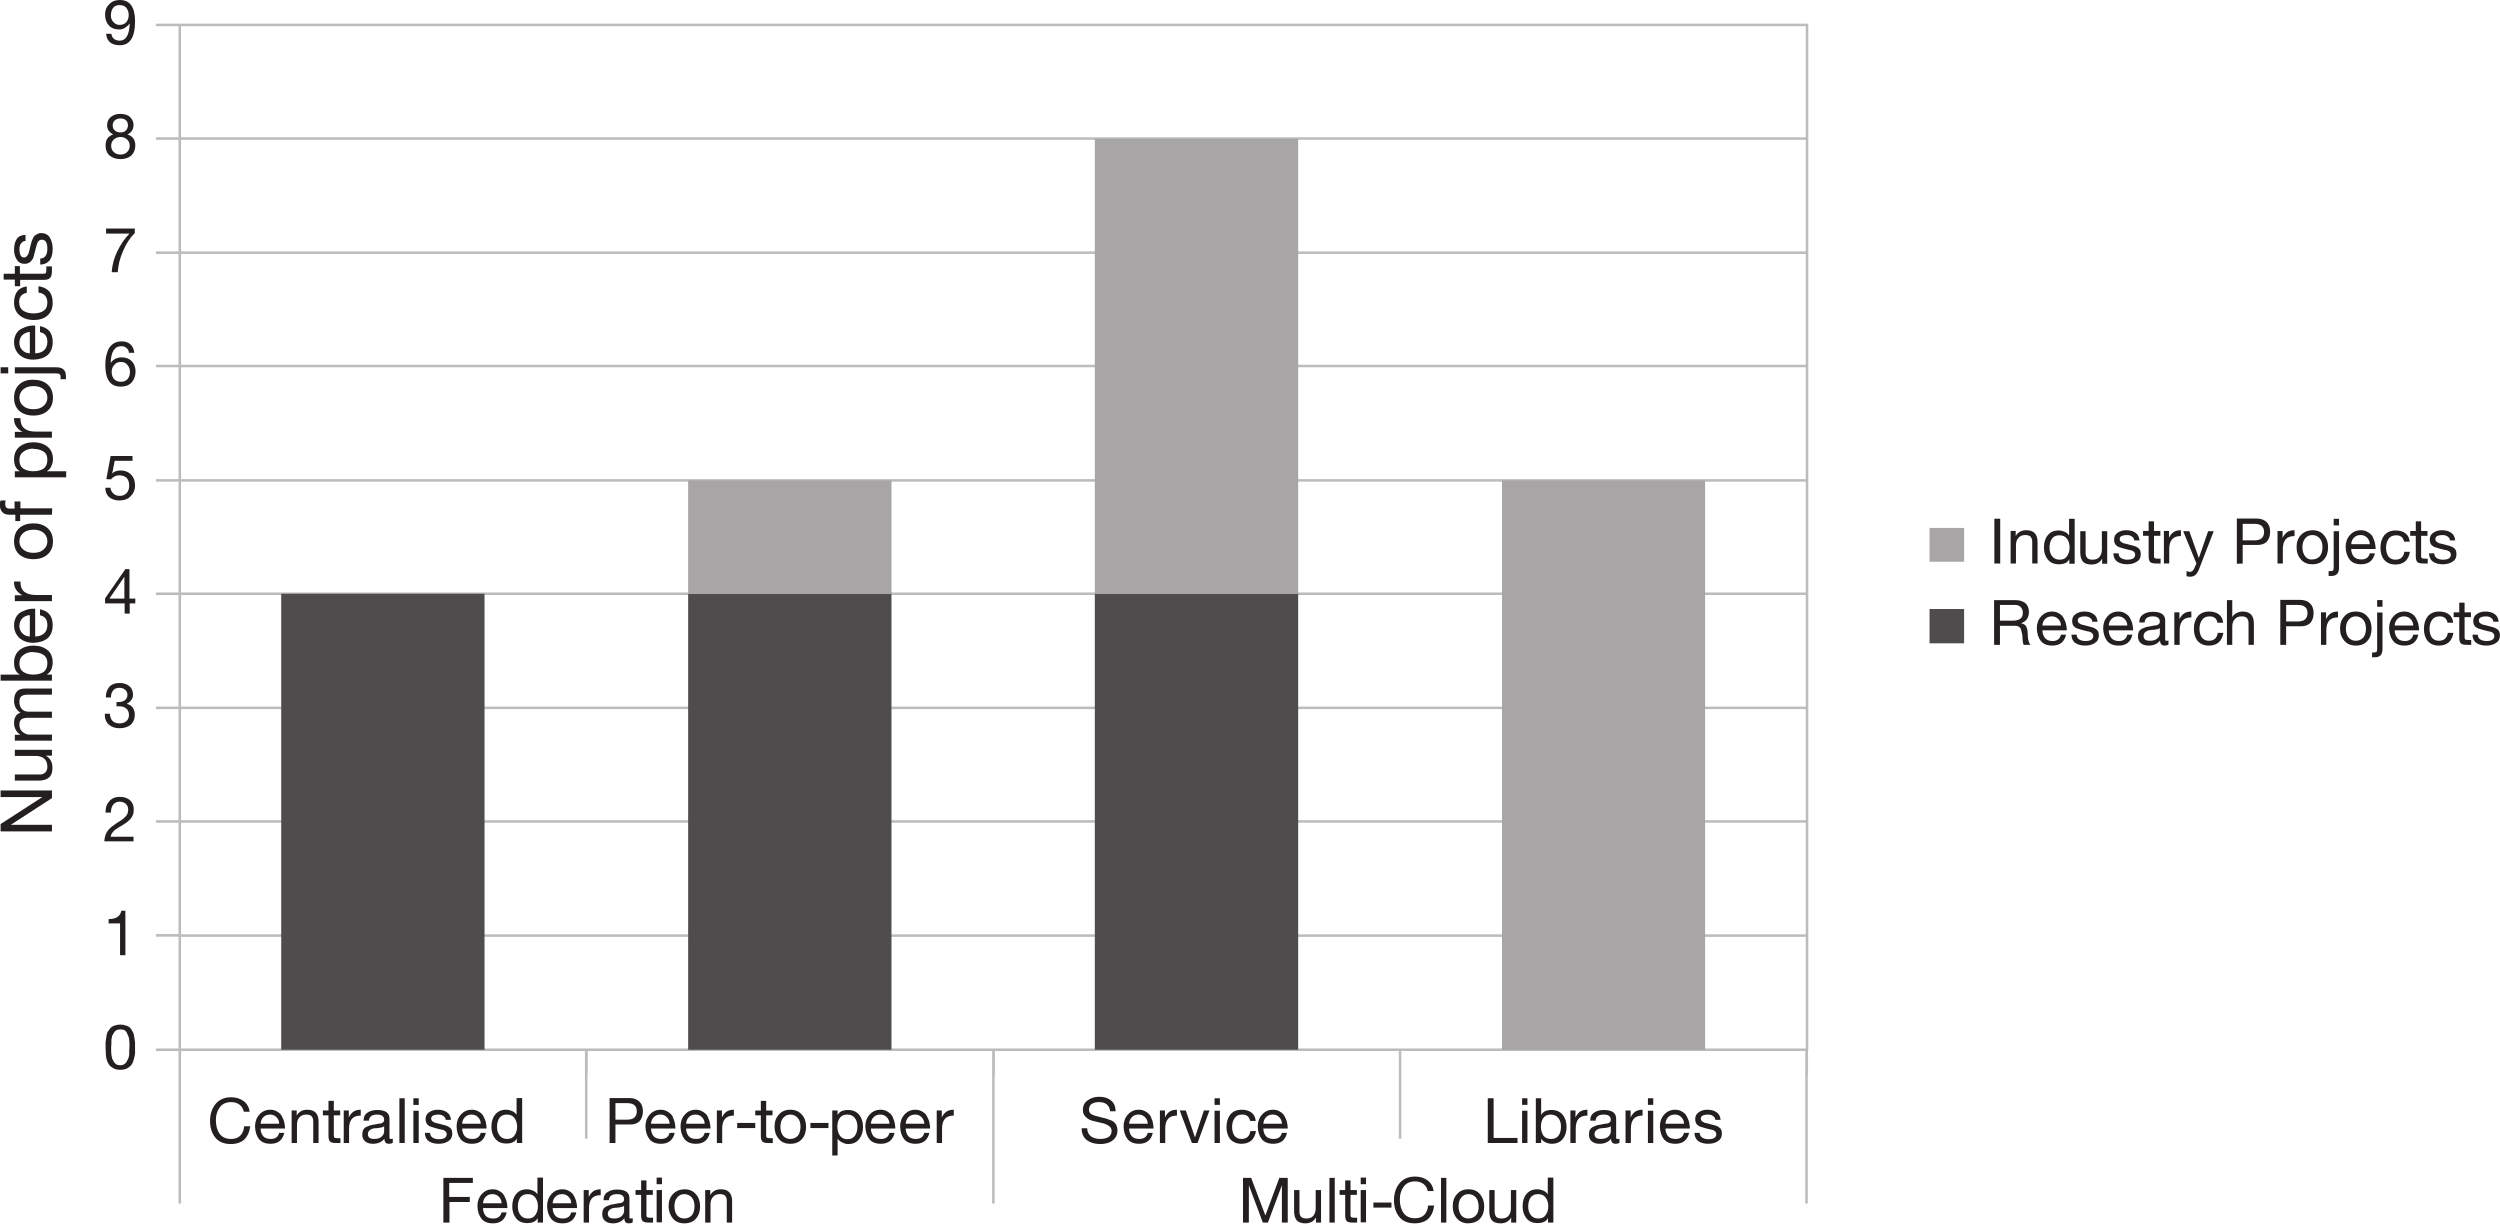 <svg xmlns="http://www.w3.org/2000/svg" width="371.73" height="181.94" viewBox="0 0 98.35 48.14">
  <path fill="none" stroke="#bdbcbd" stroke-linejoin="round" stroke-miterlimit="10" stroke-width=".1" d="M39.08 41.3H7.07V.98h64.02V41.3zm31.99 0h-64m64-4.49h-64m64-4.49h-64m64-4.47h-64m64-4.49h-64m64-4.46h-64m64-4.5h-64m64-4.46h-64m64-4.49h-64m64-4.47h-64m0 43.82v-3.5m15.99 3.5v-3.5m16.02 3.5v-3.5m16 3.5v-3.5m15.99 3.5v-3.5m-64 6.05V41.3m32.01 6.05V41.3m31.99 6.05V41.3m-64 .95v-.95m0 .95v-.95m16 .95v-.95m0 .95v-.95m16.02.95v-.95m0 .95v-.95m15.99.95v-.95m0 .95v-.95m16 .95v-.95m0 .95v-.95m-64.01 0h64m-64.94 0h.94m-.94 0h.94m-.94-4.5h.94m-.94 0h.94m-.94-4.48h.94m-.94 0h.94m-.94-4.47h.94m-.94 0h.94m-.94-4.49h.94m-.94 0h.94m-.94-4.46h.94m-.94 0h.94m-.94-4.5h.94m-.94 0h.94m-.94-4.46h.94m-.94 0h.94m-.94-4.49h.94m-.94 0h.94M6.13.98h.94m-.94 0h.94m0 40.32V.98"/>
  <path fill="#4f4c4d" d="M43.07 41.3h8V23.36h-8zm-16 0h8V23.36h-8zm-16.01 0h8V23.36h-8z"/>
  <path fill="#a7a5a6" d="M59.09 41.3h7.99V18.9h-7.99zM43.07 23.37h8V5.46h-8zm-16 0h8V18.9h-8z"/>
  <path fill="#4f4c4d" fill-rule="evenodd" d="M76.59 25.31h-.68v-1.35h1.36v1.35h-.68"/>
  <path fill="#a7a5a6" fill-rule="evenodd" d="M76.59 22.1h-.68v-1.33h1.36v1.33h-.68"/>
  <g fill="#231f20" stroke-width=".35">
    <path d="M4.17 1.33h.21q.01.12.1.2.1.07.22.07.38 0 .4-.68-.07.1-.18.17-.1.07-.23.07-.27 0-.41-.16-.15-.16-.15-.43 0-.25.16-.4.16-.17.42-.17.6 0 .6.84 0 .94-.6.94-.24 0-.38-.11-.14-.12-.16-.34zm.89-.74q0-.17-.1-.29-.1-.1-.26-.1-.18 0-.26.12-.08.11-.08.3 0 .14.1.25.1.11.24.11.16 0 .26-.1.1-.12.1-.28zm-.63 4.34q0 .14.09.21.09.07.22.07t.2-.07q.09-.08.09-.21t-.08-.2q-.08-.07-.21-.07t-.22.07q-.09.07-.09.2zm-.22 0q0-.21.15-.33.15-.12.36-.12.27 0 .4.13t.13.31q0 .12-.06.22-.07.1-.18.15.31.1.31.43 0 .25-.16.4-.17.14-.42.14-.26 0-.43-.14-.16-.14-.16-.4 0-.15.07-.27.08-.11.23-.16-.1-.05-.18-.15-.06-.1-.06-.22zm.16.8q0 .16.1.25.1.1.27.1.16 0 .26-.1t.1-.25q0-.14-.1-.24-.11-.1-.26-.1-.16 0-.27.1-.1.1-.1.24zm.93 3.26v.18q-.27.26-.46.7-.19.43-.21.84h-.24q.03-.43.22-.82.19-.4.48-.7h-.92v-.2zm-.02 4.89h-.21q-.01-.12-.1-.19-.07-.07-.2-.07-.4 0-.42.66.15-.22.44-.22.25 0 .4.16.14.16.14.4 0 .11-.03.2-.03.1-.1.2-.06.08-.18.14-.12.05-.28.05-.6 0-.6-.84 0-.2.03-.35.04-.16.1-.3.08-.13.2-.21.14-.08.32-.08.21 0 .34.12.13.12.15.33zm-.53.36q-.17 0-.26.12-.1.1-.1.28 0 .17.1.28.1.1.26.1.17 0 .26-.1.1-.12.1-.28 0-.17-.1-.28-.08-.12-.26-.12zm.46 3.7v.19h-.7l-.1.5q.12-.12.33-.12.25 0 .4.15.17.16.17.45 0 .24-.17.41-.16.17-.45.17-.23 0-.4-.13-.15-.14-.15-.37h.2q.02.14.12.23.1.09.25.09.16 0 .27-.11.1-.11.1-.3 0-.18-.1-.3-.12-.1-.3-.1t-.32.16l-.18-.01.17-.91zm-.91 5.61h.59v-.86zm.79-1.16v1.16h.23v.19H5.1v.4h-.2v-.4h-.77v-.2l.8-1.15zm-.51 5.41v-.18h.09q.14 0 .24-.07.1-.08.1-.21 0-.14-.1-.21-.08-.07-.22-.07-.16 0-.24.1-.09.11-.09.28h-.2q0-.26.14-.42.14-.15.4-.15.23 0 .38.12t.15.35q0 .11-.07.2-.07.1-.18.15.16.04.24.15.08.12.08.28 0 .25-.17.4-.17.13-.43.13-.27 0-.43-.15-.16-.15-.15-.42h.2q.01.18.1.28.1.1.28.1.16 0 .27-.09.1-.09.1-.24 0-.16-.1-.25t-.26-.09h-.13zm-.22 4.17h-.21q-.01-.27.14-.44.15-.18.42-.18.24 0 .4.13.15.14.15.37 0 .12-.03.2-.04.1-.1.17l-.13.12-.16.11-.17.1-.15.1q-.06.05-.11.12-.05.07-.06.15h.9v.18H4.1q.01-.15.05-.26.04-.11.12-.2.07-.08.14-.13l.18-.13q.26-.15.35-.26.1-.1.1-.27 0-.14-.1-.23-.1-.08-.24-.08-.17 0-.26.13-.08.12-.08.3zm.57 3.86v1.75h-.21v-1.25h-.45v-.17q.44 0 .5-.33zm-.56 5.37v.15l.01.15.03.15.07.13q.04.06.1.1.06.03.15.03t.15-.04q.06-.03.1-.1l.06-.12q.03-.06.04-.15v-.15l.01-.15v-.14l-.01-.15q-.01-.1-.04-.16l-.06-.13q-.03-.06-.1-.1-.06-.02-.15-.02t-.15.03q-.06.03-.1.1l-.07.12-.03.16v.15l-.01.14zm-.22 0V41l.03-.2q.01-.11.05-.2l.1-.14q.07-.08.17-.11.1-.04.23-.04t.23.04q.1.03.17.1l.1.16q.04.08.05.2l.03.2v.44q-.01.1-.05.23-.03.13-.09.21-.06.08-.17.14-.11.06-.27.06-.16 0-.27-.06-.11-.06-.17-.14-.06-.08-.1-.21-.03-.13-.03-.23l-.01-.25z" aria-label="9876543210"/>
    <path d="M2.04 32.71H.02v-.29l1.64-1.06H.02v-.26h2.02v.3L.42 32.45h1.62zM.58 29.5h1.46v.23H1.8q.26.15.26.48 0 .27-.14.38-.14.12-.39.12H.58v-.24h.99q.13 0 .21-.08.08-.08.08-.22 0-.21-.12-.32-.13-.11-.34-.11H.58zm1.46-.36H.58v-.23H.8q-.25-.17-.25-.47 0-.32.25-.4-.12-.08-.19-.2-.06-.12-.06-.26 0-.49.42-.49h1.07v.24h-.96q-.15 0-.24.06-.08.06-.08.23t.1.28q.1.1.27.1h.91v.24h-.96q-.15 0-.24.06-.08.06-.08.21 0 .19.13.29.13.1.24.1h.91zm0-2.36H.02v-.24h.76q-.23-.12-.23-.47 0-.32.22-.5.22-.17.54-.17.33 0 .55.17.21.17.21.5 0 .12-.05.26-.06.13-.17.2v.01h.19zm-.74-1.13q-.23 0-.38.12-.16.11-.16.33 0 .23.16.34.16.1.39.1t.4-.1q.15-.12.15-.35 0-.23-.16-.33t-.4-.1zm-.13-.61v-.84q-.17.01-.3.13-.11.12-.11.3 0 .17.12.29t.29.12zm.4-.83v-.24q.25.05.38.21.12.16.12.41 0 .34-.2.52-.21.17-.56.18-.33 0-.55-.19-.21-.2-.21-.5 0-.14.05-.26t.14-.2q.08-.07.2-.11.1-.05.22-.07.11-.02.22-.01v1.09q.2 0 .34-.11.14-.12.14-.34 0-.32-.28-.38zm.47-.56H.58v-.23h.3q-.17-.09-.25-.22-.09-.13-.08-.32H.8q0 .28.15.4t.44.13h.65zM.91 21.62q.15.13.4.13.26 0 .4-.13.15-.13.15-.32 0-.2-.14-.33-.15-.13-.4-.13-.26 0-.41.13-.15.13-.15.33 0 .19.15.32zm.4.38q-.33 0-.55-.18-.21-.19-.21-.52 0-.34.21-.53.22-.18.55-.18.34 0 .55.18.22.19.22.53 0 .33-.22.52-.21.18-.55.18zm.73-1.75H.79v.25H.6v-.25H.35q-.17 0-.26-.1-.1-.1-.1-.3 0-.09.03-.16h.2q-.02.06-.02.14 0 .09.04.13.04.05.13.05h.2v-.28H.8V20h1.25zm.56-1.47H.58v-.24h.2q-.23-.12-.23-.47 0-.32.22-.5.22-.17.55-.17.32 0 .54.17.22.17.22.5 0 .12-.06.26-.05.13-.17.2v.01h.75zm-1.3-1.13q-.22 0-.38.12-.16.11-.16.33 0 .23.16.34.16.1.39.1t.4-.1q.15-.12.15-.35 0-.23-.16-.33t-.4-.1zm.74-.43H.58v-.23h.3q-.17-.09-.25-.22-.09-.13-.08-.32H.8q0 .28.15.4.15.13.44.13h.65zM.91 15.97q.15.13.4.13.26 0 .4-.13.15-.13.15-.32 0-.2-.14-.33-.15-.13-.4-.13-.26 0-.41.13-.15.13-.15.33 0 .19.15.32zm.4.38q-.33 0-.55-.18-.21-.19-.21-.52 0-.34.21-.53t.55-.18q.34 0 .55.18.22.19.22.53 0 .33-.22.52-.21.18-.55.18zm-1.29-1.9h.3v.24h-.3zm.56 0h1.64q.37 0 .37.35v.12h-.21v-.09q0-.08-.04-.11t-.16-.03H.58zm.59-.55v-.84q-.17.01-.3.13-.11.12-.11.3 0 .17.12.29t.29.12zm.4-.83v-.24q.25.05.38.21.12.16.12.41 0 .34-.2.52-.21.17-.56.18-.33 0-.55-.19-.21-.2-.21-.5 0-.14.05-.26t.14-.2q.08-.07.2-.11.1-.05.22-.07.11-.02.22-.01v1.09q.2 0 .34-.11.14-.12.14-.34 0-.32-.28-.38zm-.52-1.8v.25q-.3.06-.3.36 0 .24.17.35.16.1.4.1.24 0 .39-.1.15-.1.15-.32 0-.35-.35-.4v-.25q.27.04.42.2.14.17.14.45 0 .32-.2.5t-.54.18q-.34 0-.56-.18-.22-.18-.22-.51 0-.26.12-.43.13-.17.38-.2zm-.91-.5h.44v-.3h.2v.3h.92q.08 0 .1-.03.02-.04.02-.15v-.11h.22v.18q0 .2-.07.27-.06.08-.25.08H.79v.25H.58V11H.14zm1.44-.36v-.24q.15 0 .22-.12.06-.1.06-.27 0-.35-.22-.35-.08 0-.14.07-.05.07-.07.17l-.06.23-.06.23q-.04.1-.13.18-.09.07-.22.07-.2 0-.3-.16-.11-.17-.11-.39 0-.26.1-.42.1-.16.35-.17v.24q-.08 0-.14.06-.06.05-.08.12-.02.07-.02.15 0 .13.04.22.04.1.15.1.05 0 .1-.05.04-.04.07-.11l.04-.15.04-.17.05-.18.07-.15q.05-.07.12-.1.08-.05.17-.05.24 0 .35.18.11.19.11.44 0 .27-.11.44-.13.17-.38.18z" aria-label="Number of projects"/>
    <path d="M9.82 43.74h-.23q-.04-.18-.17-.28-.14-.1-.33-.1-.3 0-.45.21-.15.2-.15.5 0 .33.15.54.15.2.45.2.23 0 .36-.13.14-.15.15-.37h.24q-.04.33-.23.52-.2.18-.54.18-.39 0-.6-.25-.21-.26-.21-.66t.22-.67q.22-.26.61-.26.29 0 .49.15t.24.42zm.43.47h.73q0-.15-.11-.26-.1-.1-.25-.1-.16 0-.26.1t-.11.26zm.73.36h.2q-.04.2-.18.32-.14.11-.36.11-.3 0-.45-.18-.15-.19-.16-.5 0-.28.17-.47.17-.19.43-.19.13 0 .23.05t.17.12q.06.08.1.18.05.1.06.2.02.09.02.19h-.96q0 .17.1.3.1.11.3.11.27 0 .33-.24zm.49.4v-1.28h.2v.2q.13-.23.42-.23.23 0 .34.13.1.12.1.34v.84h-.21v-.86q0-.12-.07-.2-.07-.06-.2-.06-.18 0-.27.11-.1.1-.1.29v.72zm1.66-1.66v.38h.25v.19h-.25v.8q0 .06.03.08.03.02.13.02h.1v.19h-.17q-.17 0-.23-.05-.07-.06-.07-.23v-.81h-.22v-.19h.22v-.38zm.39 1.66v-1.28h.2v.27q.08-.16.19-.23t.28-.07v.23q-.24 0-.35.13-.11.13-.11.38v.57zm1.93-.17v.16q-.06.04-.15.04-.18 0-.18-.2-.16.2-.45.2-.19 0-.3-.09-.12-.09-.12-.27 0-.1.03-.18.04-.07.1-.11l.14-.06q.07-.03.16-.04l.11-.02.1-.02.1-.01.06-.03.04-.04q.02-.03.02-.07 0-.21-.28-.21-.3 0-.32.24h-.21q0-.22.16-.32.15-.1.38-.1.48 0 .48.34v.78q.02.02.07.02l.06-.01zm-.34-.28v-.21q-.05.04-.17.06t-.21.02q-.1.01-.18.07-.08.06-.08.16t.07.15q.07.04.18.04.19 0 .29-.09.1-.1.1-.2zm.6.45v-1.76h.21v1.76zm.76-1.76v.26h-.21v-.26zm-.21 1.76V43.7h.21v1.27zm.45-.4h.21q0 .13.1.19t.24.06q.31 0 .31-.2 0-.07-.06-.12-.06-.05-.16-.06l-.2-.05-.2-.06q-.09-.03-.15-.1-.06-.08-.06-.2 0-.18.14-.27.14-.1.33-.1.24 0 .37.1.14.09.16.3h-.21q0-.07-.05-.12-.05-.05-.11-.07-.06-.02-.14-.02-.11 0-.2.04-.07.04-.07.12 0 .06.04.1l.1.06.13.03.15.04.15.04q.07.02.13.06.07.04.1.1.03.07.03.16 0 .2-.16.3-.15.1-.38.1t-.38-.1q-.15-.1-.16-.33zm1.47-.36h.73q0-.15-.11-.26-.1-.1-.25-.1-.16 0-.26.1t-.11.26zm.73.36h.2q-.04.2-.18.32-.14.11-.36.11-.3 0-.45-.18-.15-.19-.16-.5 0-.28.17-.47.17-.19.43-.19.13 0 .23.05t.17.12q.06.08.1.18.05.1.06.2.02.09.02.19h-.96q0 .17.1.3.1.11.3.11.27 0 .33-.24zm.64-.23q0 .2.1.33.1.14.3.14.2 0 .29-.14.1-.14.1-.34t-.1-.34q-.1-.14-.3-.14-.2 0-.3.14-.09.14-.09.35zm.99-1.14v1.77h-.21v-.18q-.1.2-.41.2-.29 0-.44-.19-.15-.19-.15-.47 0-.3.15-.48.15-.19.43-.19.11 0 .23.05.12.05.18.15v-.66zm37.99 1.77v-1.76h.23v1.56h.94v.2zm1.56-1.76v.26h-.21v-.26zm-.21 1.76V43.7h.21v1.27zm.54 0v-1.76h.21v.66q.1-.2.41-.2.28 0 .44.19.15.19.15.48t-.15.47q-.15.19-.43.19-.12 0-.23-.05-.12-.05-.19-.15v.17zm.99-.65q0-.2-.1-.33t-.3-.14q-.2 0-.3.14-.09.14-.09.34t.1.35q.1.13.3.13.2 0 .3-.14.09-.14.09-.35zm.37.65v-1.28h.2v.27q.08-.16.19-.23t.28-.07v.23q-.24 0-.35.13-.11.13-.11.38v.57zm1.93-.17v.16q-.06.04-.15.04-.18 0-.18-.2-.16.2-.45.2-.19 0-.3-.09-.12-.09-.12-.27 0-.1.03-.18.04-.07.1-.11l.14-.06q.07-.03.16-.04l.11-.02.1-.02.1-.01.06-.03.04-.04q.02-.03.02-.07 0-.21-.28-.21-.3 0-.32.24h-.21q0-.22.16-.32.15-.1.38-.1.48 0 .48.34v.78q.02.02.07.02l.06-.01zm-.34-.28v-.21q-.05.04-.17.06l-.21.02q-.1.01-.18.07-.08.06-.08.16t.07.15q.07.04.18.04.19 0 .29-.09.1-.1.1-.2zm.58.45v-1.28h.2v.27q.08-.16.19-.23t.28-.07v.23q-.24 0-.35.13-.11.13-.11.38v.57zm1.09-1.76v.26h-.21v-.26zm-.21 1.76V43.7h.21v1.27zm.69-.76h.73q0-.15-.11-.26-.1-.1-.25-.1-.16 0-.26.1t-.11.26zm.73.36h.2q-.04.2-.18.32-.14.11-.36.11-.3 0-.45-.18-.15-.19-.16-.5 0-.28.17-.47.17-.19.43-.19.13 0 .23.05t.17.12q.06.08.1.18.05.1.06.2.02.09.02.19h-.96q0 .17.1.3.1.11.3.11.27 0 .33-.24zm.41 0h.21q0 .13.1.19t.24.06q.31 0 .31-.2 0-.07-.06-.12-.06-.05-.16-.06l-.2-.05-.2-.06q-.09-.03-.15-.1-.06-.08-.06-.2 0-.18.14-.27.14-.1.33-.1.24 0 .37.1.14.09.16.3h-.21q0-.07-.05-.12-.05-.05-.11-.07-.06-.02-.14-.02-.11 0-.2.04-.07.04-.07.12 0 .06.04.1l.1.06.13.03.15.04.15.04q.07.02.13.06.07.04.1.1.03.07.03.16 0 .2-.16.3-.15.1-.38.1t-.38-.1q-.15-.1-.16-.33zm-22.77-.85h-.22q-.04-.36-.44-.36-.17 0-.28.07-.11.07-.11.23 0 .09.06.15.06.05.16.08l.22.06.24.06.22.08q.1.05.16.15.06.1.06.24 0 .18-.1.3-.11.13-.26.18-.15.05-.32.05-.32 0-.53-.16-.2-.16-.2-.46h.22q0 .2.15.32.15.1.36.1.19 0 .32-.07.13-.08.13-.25 0-.13-.12-.2-.11-.08-.28-.11L43 44.1q-.17-.04-.28-.15-.12-.1-.12-.28 0-.25.19-.38.19-.14.45-.14.29 0 .46.14.18.14.19.42zm.53.49h.73q0-.15-.11-.26-.1-.1-.25-.1-.16 0-.26.1t-.11.26zm.73.36h.2q-.04.2-.18.32-.14.11-.36.11-.3 0-.45-.18-.15-.19-.16-.5 0-.28.17-.47.17-.19.43-.19.13 0 .23.05t.17.12.1.18q.05.1.06.2.02.09.02.19h-.96q0 .17.1.3.1.11.3.11.27 0 .33-.24zm.48.4v-1.28h.2v.27q.08-.16.19-.23t.28-.07v.23q-.24 0-.35.13-.11.13-.11.38v.57zm1.95-1.28l-.47 1.28h-.22l-.48-1.28h.24l.36 1.06.35-1.06zm.41-.48v.26h-.21v-.26zm-.21 1.76V43.7h.21v1.27zm1.62-.87h-.22q-.05-.25-.31-.25-.21 0-.3.14-.1.14-.1.35 0 .2.09.34.1.13.28.13.3 0 .35-.31h.22q-.04.24-.18.37-.15.13-.39.13-.28 0-.44-.18-.15-.18-.15-.48t.15-.49q.16-.19.45-.19.23 0 .38.11t.17.33zm.3.11h.73q0-.15-.11-.26-.1-.1-.25-.1-.16 0-.26.1t-.11.26zm.73.36h.2q-.04.2-.18.32-.14.11-.36.11-.3 0-.45-.18-.15-.19-.16-.5 0-.28.17-.47.17-.19.43-.19.13 0 .23.05t.17.12q.06.08.1.18.05.1.06.2.02.09.02.19h-.96q0 .17.1.3.1.11.3.11.27 0 .33-.24zM24.21 43.4v.65h.46q.38 0 .38-.33 0-.32-.38-.32zm-.23 1.57V43.2h.77q.26 0 .4.14.14.13.14.38t-.14.4q-.14.13-.4.12h-.54v.73zm1.63-.76h.73q0-.15-.11-.26-.1-.1-.25-.1-.16 0-.26.1t-.11.26zm.73.36h.2q-.04.2-.18.32-.14.11-.36.11-.3 0-.45-.18-.15-.19-.16-.5 0-.28.17-.47.17-.19.43-.19.13 0 .23.05t.17.12.1.18q.05.1.06.2.02.09.02.19h-.96q0 .17.1.3.1.11.3.11.27 0 .33-.24zm.65-.36h.73q0-.15-.11-.26-.1-.1-.25-.1-.16 0-.26.1t-.11.26zm.73.36h.2q-.04.2-.18.32-.14.11-.36.11-.3 0-.45-.18-.15-.19-.16-.5 0-.28.17-.47.17-.19.43-.19.13 0 .23.05t.17.12.1.18q.05.1.06.2.02.09.02.19h-.96q0 .17.1.3.1.11.3.11.27 0 .33-.24zm.48.4v-1.28h.2v.27q.08-.16.19-.23t.28-.07v.23q-.24 0-.35.13-.11.13-.11.38v.57zm.8-.59v-.2h.71v.2zm1.14-1.07v.38h.25v.19h-.25v.8q0 .06.03.08.03.02.13.02h.1v.19h-.17q-.17 0-.23-.05-.07-.06-.07-.23v-.81h-.22v-.19h.22v-.38zm.67.67q-.11.13-.11.35t.11.36q.11.12.28.12t.29-.12q.11-.13.11-.36t-.11-.35q-.12-.13-.29-.13t-.28.13zm-.34.35q0-.3.17-.48.16-.19.45-.19t.46.2q.16.18.16.47 0 .3-.16.48-.16.19-.46.19t-.45-.19q-.17-.19-.17-.48zm1.41.05v-.2h.71v.2zm.86 1.08v-1.77h.21v.18q.1-.2.41-.2.28 0 .44.19.15.19.15.48t-.15.47q-.15.2-.43.2-.12 0-.23-.06-.12-.05-.19-.15v.66zm.99-1.14q0-.2-.1-.33-.1-.14-.3-.14-.2 0-.3.14-.09.14-.09.34t.1.35q.1.14.3.14.2 0 .3-.15.09-.14.09-.35zm.53-.11h.73q0-.15-.11-.26-.1-.1-.25-.1-.16 0-.26.1t-.11.26zm.73.36h.2q-.04.2-.18.32-.14.11-.36.11-.3 0-.45-.18-.15-.19-.16-.5 0-.28.17-.47.17-.19.43-.19.13 0 .23.05t.17.12.1.18q.05.1.06.2.02.09.02.19h-.96q0 .17.1.3.1.11.3.11.27 0 .33-.24zm.64-.36h.73q0-.15-.11-.26-.1-.1-.25-.1-.16 0-.26.1t-.11.26zm.73.36h.2q-.04.2-.18.32-.14.11-.36.11-.3 0-.45-.18-.15-.19-.16-.5 0-.28.17-.47.17-.19.43-.19.13 0 .23.05t.17.12q.06.08.1.18.05.1.06.2.02.09.02.19h-.96q0 .17.1.3.1.11.3.11.27 0 .33-.24zm.49.4v-1.28h.2v.27q.08-.16.19-.23t.28-.07v.23q-.24 0-.35.13-.11.13-.11.38v.57zM17.44 48.1v-1.76h1.16v.2h-.93v.55h.81v.2h-.8v.81zm1.56-.76h.73q0-.15-.11-.26-.1-.1-.25-.1-.16 0-.26.1t-.11.26zm.73.36h.2q-.04.2-.18.32-.14.11-.36.11-.3 0-.45-.18-.15-.19-.16-.5 0-.28.17-.47.17-.19.43-.19.13 0 .23.05t.17.12q.06.08.1.18.05.1.06.2.02.09.02.19H19q0 .17.1.3.1.11.3.11.27 0 .33-.24zm.64-.23q0 .2.1.33.1.14.3.14.2 0 .29-.14.1-.14.1-.34t-.1-.34q-.1-.14-.3-.14-.2 0-.3.14-.09.14-.09.35zm.99-1.14v1.77h-.21v-.18q-.1.2-.41.2-.29 0-.44-.19-.15-.19-.15-.47 0-.3.15-.48.15-.19.43-.19.11 0 .23.05.12.05.18.15v-.66zm.38 1.01h.73q0-.15-.11-.26-.1-.1-.25-.1-.16 0-.26.1t-.11.26zm.73.36h.2q-.04.2-.18.32-.14.11-.36.11-.3 0-.45-.18-.15-.19-.16-.5 0-.28.17-.47.17-.19.43-.19.13 0 .23.05t.17.12q.06.08.1.18.05.1.06.2.02.09.02.19h-.96q0 .17.1.3.1.11.3.11.27 0 .33-.24zm.49.4v-1.28h.2v.27q.08-.16.19-.23t.28-.07v.23q-.24 0-.35.13-.11.13-.11.38v.57zm1.93-.17v.16q-.06.04-.15.04-.18 0-.18-.2-.16.2-.45.2-.19 0-.3-.09-.12-.09-.12-.27 0-.1.03-.18.04-.07.1-.11l.14-.06q.07-.03.16-.04l.11-.02.1-.02.1-.01.06-.03.04-.04q.02-.03.02-.07 0-.21-.28-.21-.3 0-.32.24h-.21q0-.22.16-.32.15-.1.38-.1.48 0 .48.34v.78q.02.02.07.02l.06-.01zm-.34-.28v-.21q-.05.04-.17.06t-.21.02q-.1.01-.18.07-.08.06-.08.16t.07.15q.07.04.18.04.19 0 .29-.09.1-.1.1-.2zm.88-1.21v.38h.25v.19h-.25v.8q0 .06.03.08.03.02.13.02h.1v.19h-.17q-.17 0-.23-.05-.07-.06-.07-.23v-.81H25v-.19h.22v-.38zm.61-.11v.26h-.21v-.26zm-.21 1.76v-1.27h.21v1.27zm.81-.98q-.11.13-.11.35t.11.36q.11.12.28.12t.29-.12q.11-.13.11-.36t-.11-.35q-.12-.13-.29-.13t-.28.13zm-.34.35q0-.3.17-.48t.45-.19q.3 0 .46.2.16.18.16.47 0 .3-.16.48-.16.19-.46.19-.29 0-.45-.19t-.17-.48zm1.44.64v-1.28h.2v.2q.13-.23.42-.23.23 0 .34.13.1.12.1.34v.84h-.21v-.86q0-.12-.07-.2-.07-.06-.2-.06-.18 0-.27.11-.1.1-.1.29v.72zm21.16 0v-1.76h.32l.56 1.48.55-1.48h.33v1.76h-.23v-1.47l-.55 1.47h-.2l-.55-1.47v1.47zm3.07-1.28v1.28h-.2v-.2q-.13.23-.42.23-.23 0-.34-.12-.1-.13-.1-.35v-.84h.21v.86q0 .12.07.2.07.06.2.06.18 0 .27-.1.1-.12.1-.3v-.72zm.33 1.28v-1.76h.21v1.76zm.83-1.66v.38h.25v.19h-.25v.8q0 .06.03.08.03.02.13.02h.1v.19h-.17q-.17 0-.23-.05-.07-.06-.07-.23v-.81h-.22v-.19h.22v-.38zm.61-.11v.26h-.21v-.26zm-.21 1.76v-1.27h.21v1.27zm.5-.58v-.2h.71v.2zm2.37-.65h-.23q-.04-.18-.17-.28-.14-.1-.33-.1-.3 0-.45.21-.15.2-.15.5 0 .33.15.54.15.2.45.2.23 0 .36-.13.14-.15.15-.37h.24q-.04.33-.23.52-.2.18-.54.18-.39 0-.6-.25-.21-.26-.21-.66t.22-.67q.22-.26.61-.26.29 0 .49.15t.24.42zm.29 1.24v-1.76h.21v1.76zm.8-.99q-.11.13-.11.35t.11.36q.11.12.28.12.17 0 .29-.12t.11-.36-.11-.35q-.12-.13-.29-.13-.17 0-.28.13zm-.34.35q0-.3.17-.48.16-.19.45-.19.3 0 .46.2t.16.47q0 .3-.16.48t-.46.19q-.29 0-.45-.19-.17-.19-.17-.48zm2.5-.64v1.28h-.2v-.2q-.13.23-.42.23-.23 0-.34-.12-.1-.13-.1-.35v-.84h.21v.86q0 .12.07.2.07.06.2.06.18 0 .27-.1.1-.12.1-.3v-.72zm.47.65q0 .2.1.33.1.14.3.14.2 0 .29-.14.1-.14.1-.34t-.1-.34q-.1-.14-.3-.14-.2 0-.3.14-.09.14-.09.35zm.99-1.14v1.77h-.21v-.18q-.1.2-.41.2-.29 0-.44-.19-.15-.19-.15-.47 0-.3.15-.48.15-.19.43-.19.11 0 .23.05.12.05.18.15v-.66zm17.35-24.16v-1.76h.23v1.76zm.64 0v-1.28h.2v.2q.13-.23.42-.23.23 0 .34.13.1.12.1.34v.84h-.21v-.86q0-.12-.07-.2-.07-.06-.2-.06-.18 0-.27.11-.1.1-.1.29v.72zm1.53-.62q0 .2.1.33.1.14.3.14.2 0 .29-.14.1-.14.1-.34t-.1-.34q-.1-.14-.3-.14-.2 0-.3.14-.09.14-.09.35zm.99-1.14v1.77h-.21V22q-.1.2-.41.2-.29 0-.44-.19-.15-.19-.15-.47 0-.3.15-.48.15-.19.43-.19.11 0 .23.05.12.05.18.15v-.66zm1.28.49v1.28h-.2v-.2q-.13.23-.42.23-.23 0-.34-.12-.1-.13-.1-.35v-.84h.21v.86q0 .12.07.2.07.06.2.06.18 0 .27-.1.1-.12.1-.3v-.72zm.24.87h.21q0 .13.1.19t.24.06q.31 0 .31-.2 0-.07-.06-.12-.06-.05-.16-.06l-.2-.05-.2-.06q-.09-.03-.15-.1-.06-.08-.06-.2 0-.18.14-.27.14-.1.33-.1.24 0 .37.1.14.09.16.3h-.21q0-.07-.05-.12-.05-.05-.11-.07-.06-.02-.14-.02-.11 0-.2.04-.07.04-.07.12 0 .06.04.1l.1.06.13.03.15.04.15.04q.07.02.13.06.07.04.1.1.03.07.03.16 0 .21-.16.3-.15.1-.38.1t-.38-.1q-.15-.1-.16-.33zm1.6-1.26v.38h.25v.19h-.25v.8q0 .06.03.08.03.02.13.02h.1v.19h-.17q-.17 0-.23-.05-.07-.06-.07-.23v-.81h-.22v-.19h.22v-.38zm.39 1.66v-1.28h.2v.27q.08-.16.19-.23t.28-.07v.23q-.24 0-.35.13-.11.13-.11.38v.57zm1.96-1.27l-.56 1.45q-.07.19-.15.26-.08.08-.22.08-.08 0-.14-.02v-.2l.12.03q.12 0 .17-.11l.1-.22-.52-1.27h.24l.37 1.04h.01l.36-1.04zm1.14-.29v.65h.46q.38 0 .38-.33 0-.32-.38-.32zM88 22.18V20.4h.77q.26 0 .4.14.14.13.14.38t-.14.4q-.14.13-.4.12h-.54v.73zm1.6-.01v-1.28h.2v.27q.08-.16.19-.23t.28-.07v.23q-.24 0-.35.13-.11.13-.11.38v.57zm1.09-.99q-.11.13-.11.35t.11.36.28.12q.17 0 .29-.12.11-.13.11-.36t-.11-.35q-.12-.13-.29-.13-.17 0-.28.13zm-.34.35q0-.3.17-.48t.45-.19q.3 0 .46.2.16.18.16.47 0 .3-.16.48-.16.19-.46.19-.29 0-.45-.19-.17-.19-.17-.48zm1.67-1.12v.26h-.21v-.26zm0 .49v1.44q0 .32-.3.32h-.11v-.19h.08q.07 0 .1-.03.02-.04.02-.14v-1.4zm.48.51h.73q0-.15-.11-.26-.1-.1-.25-.1-.16 0-.26.1t-.11.26zm.73.36h.2q-.04.2-.18.32-.14.11-.36.11-.3 0-.45-.18-.15-.19-.16-.5 0-.28.17-.47.17-.19.43-.19.13 0 .23.05t.17.12.1.18q.05.1.06.2.02.09.02.19h-.96q0 .17.1.3.1.11.3.11.27 0 .33-.24zm1.57-.46h-.22q-.05-.25-.31-.25-.21 0-.3.14-.1.14-.1.35 0 .2.09.34.1.13.28.13.3 0 .35-.31h.22q-.04.24-.18.37-.15.13-.39.13-.28 0-.44-.18-.15-.18-.15-.48t.15-.49q.16-.19.45-.19.23 0 .38.11t.17.33zm.45-.8v.38h.25v.19h-.25v.8q0 .06.03.08.03.02.13.02h.1v.19h-.17q-.17 0-.23-.05-.07-.06-.07-.23v-.81h-.22v-.19h.22v-.38zm.31 1.26h.21q0 .13.1.19t.24.06q.31 0 .31-.2 0-.07-.06-.12-.06-.05-.16-.06l-.2-.05-.2-.06q-.09-.03-.15-.1-.06-.08-.06-.2 0-.18.14-.27.14-.1.33-.1.24 0 .37.1.14.09.16.3h-.21q0-.07-.05-.12-.05-.05-.11-.07-.06-.02-.14-.02-.11 0-.2.04-.07.04-.07.12 0 .06.04.1l.1.06.13.03.15.04.15.04q.07.02.13.06.07.04.1.1.03.07.03.16 0 .21-.16.3-.15.1-.38.1t-.38-.1q-.15-.1-.16-.33zm-17.11 3.6v-1.76h.83q.25 0 .4.12.14.13.14.34 0 .17-.08.29-.08.11-.23.16.14.03.2.12.05.09.06.24l.01.18q0 .08.03.17.02.09.07.14h-.26q-.04-.04-.05-.21 0-.17-.02-.22l-.03-.13q0-.04-.04-.1-.03-.05-.09-.07-.05-.02-.13-.02h-.58v.75zm.23-.95h.5q.18 0 .29-.07.11-.07.11-.24 0-.14-.08-.22-.07-.09-.23-.09h-.59zm1.67.19h.73q0-.15-.11-.26-.1-.1-.25-.1-.16 0-.26.1t-.11.26zm.73.36h.2q-.04.2-.18.32-.14.11-.36.11-.3 0-.45-.18-.15-.19-.16-.5 0-.28.17-.47.17-.19.43-.19.13 0 .23.05t.17.12q.06.08.1.18.05.1.06.2.02.09.02.19h-.96q0 .17.1.3.1.12.3.12.27 0 .33-.25zm.41 0h.21q0 .13.1.19t.24.06q.31 0 .31-.2 0-.07-.06-.12-.06-.05-.16-.06l-.2-.05-.2-.06q-.09-.03-.15-.1-.06-.08-.06-.2 0-.18.14-.27.14-.1.33-.1.24 0 .37.1.14.09.16.3h-.21q0-.07-.05-.12-.05-.05-.11-.07-.06-.02-.14-.02-.11 0-.2.04-.07.04-.07.12 0 .06.04.1l.1.06.13.03.15.04.15.04q.07.02.13.06.07.04.1.1.03.07.03.16 0 .2-.16.3-.15.1-.38.1t-.38-.1q-.15-.1-.16-.33zm1.47-.36h.73q0-.15-.11-.26-.1-.1-.25-.1-.16 0-.26.1t-.11.26zm.73.36h.2q-.04.2-.18.32-.14.11-.36.11-.3 0-.45-.18-.15-.19-.16-.5 0-.28.17-.47.17-.19.43-.19.13 0 .23.05t.17.12q.06.08.1.18.05.1.06.2.02.09.02.19h-.96q0 .17.1.3.1.12.3.12.27 0 .33-.25zm1.62.23v.16q-.06.04-.15.04-.18 0-.18-.2-.16.2-.45.2-.19 0-.3-.09-.12-.09-.12-.27 0-.1.03-.18.04-.07.1-.11l.14-.06q.07-.03.16-.04l.11-.02.1-.02.1-.01.06-.03.04-.04q.02-.03.02-.07 0-.21-.28-.21-.3 0-.32.24h-.21q0-.22.16-.32.15-.1.38-.1.48 0 .48.34v.78q.02.02.07.02l.06-.01zm-.34-.28v-.21q-.05.04-.17.06l-.21.02q-.1.01-.18.07-.08.06-.08.16t.07.15q.07.04.18.04.19 0 .29-.09.1-.09.1-.2zm.57.45v-1.28h.2v.27q.08-.16.19-.23t.28-.07v.23q-.24 0-.35.13-.11.13-.11.38v.57zm1.92-.87h-.22q-.05-.25-.31-.25-.21 0-.3.14-.1.14-.1.35 0 .2.09.34.1.13.28.13.3 0 .35-.31h.22q-.04.24-.18.37-.15.13-.39.13-.28 0-.44-.18-.15-.18-.15-.48t.15-.49q.16-.19.45-.19.23 0 .38.11t.17.33zm.15.87v-1.76h.21v.67q.05-.1.17-.16.11-.06.24-.06.23 0 .34.13.1.12.1.34v.84h-.21v-.86q0-.12-.07-.2-.07-.06-.2-.06-.18 0-.27.11-.1.1-.1.29v.72zm2.33-1.57v.65h.46q.38 0 .38-.33 0-.32-.38-.32zm-.23 1.57V23.6h.77q.26 0 .4.14.14.13.14.38t-.14.4q-.14.13-.4.12h-.54v.73zm1.6 0v-1.28h.2v.27q.08-.16.19-.23t.28-.07v.23q-.24 0-.35.13-.11.13-.11.38v.57zm1.09-.99q-.11.13-.11.35 0 .23.11.36.11.12.28.12t.29-.12q.11-.13.11-.36 0-.22-.11-.35-.12-.13-.29-.13t-.28.13zm-.34.35q0-.3.17-.48.16-.19.45-.19.3 0 .46.2.16.18.16.47 0 .3-.16.48-.16.19-.46.19-.29 0-.45-.19-.17-.19-.17-.48zm1.67-1.12v.26h-.21v-.26zm0 .49v1.44q0 .32-.3.32h-.11v-.19h.08q.07 0 .1-.03.02-.04.02-.14v-1.4zm.48.51h.73q0-.15-.11-.26-.1-.1-.25-.1-.16 0-.26.1t-.11.26zm.73.36h.2q-.04.2-.18.32-.14.11-.36.11-.3 0-.45-.18-.15-.19-.16-.5 0-.28.17-.47.17-.19.43-.19.13 0 .23.05t.17.12q.06.08.1.18.05.1.06.2.02.09.02.19h-.96q0 .17.1.3.1.12.3.12.27 0 .33-.25zm1.57-.47h-.22q-.05-.25-.31-.25-.21 0-.3.14-.1.14-.1.35 0 .2.09.34.1.13.28.13.3 0 .35-.31h.22q-.04.24-.18.37-.15.13-.39.13-.28 0-.44-.18-.15-.18-.15-.48t.15-.49q.16-.19.45-.19.23 0 .38.11t.17.33zm.45-.79v.38h.25v.19h-.25v.8q0 .06.03.08.03.02.13.02h.1v.19h-.17q-.17 0-.23-.05-.07-.06-.07-.23v-.81h-.22v-.19h.22v-.38zm.31 1.26h.21q0 .13.1.19t.24.06q.31 0 .31-.2 0-.07-.06-.12-.06-.05-.16-.06l-.2-.05-.2-.06q-.09-.03-.15-.1-.06-.08-.06-.2 0-.18.14-.27.14-.1.33-.1.24 0 .37.1.14.09.16.3h-.21q0-.07-.05-.12-.05-.05-.11-.07-.06-.02-.14-.02-.11 0-.2.04-.07.04-.07.12 0 .06.04.1l.1.06.13.03.15.04.15.04q.07.02.13.06.07.04.1.1.03.07.03.16 0 .2-.16.3-.15.1-.38.1t-.38-.1q-.15-.1-.16-.33z" aria-label="CentralisedLibrariesServicePeer-to-peer FederationMulti-Cloud Industry Projects Research Projects"/>
  </g>
</svg>
